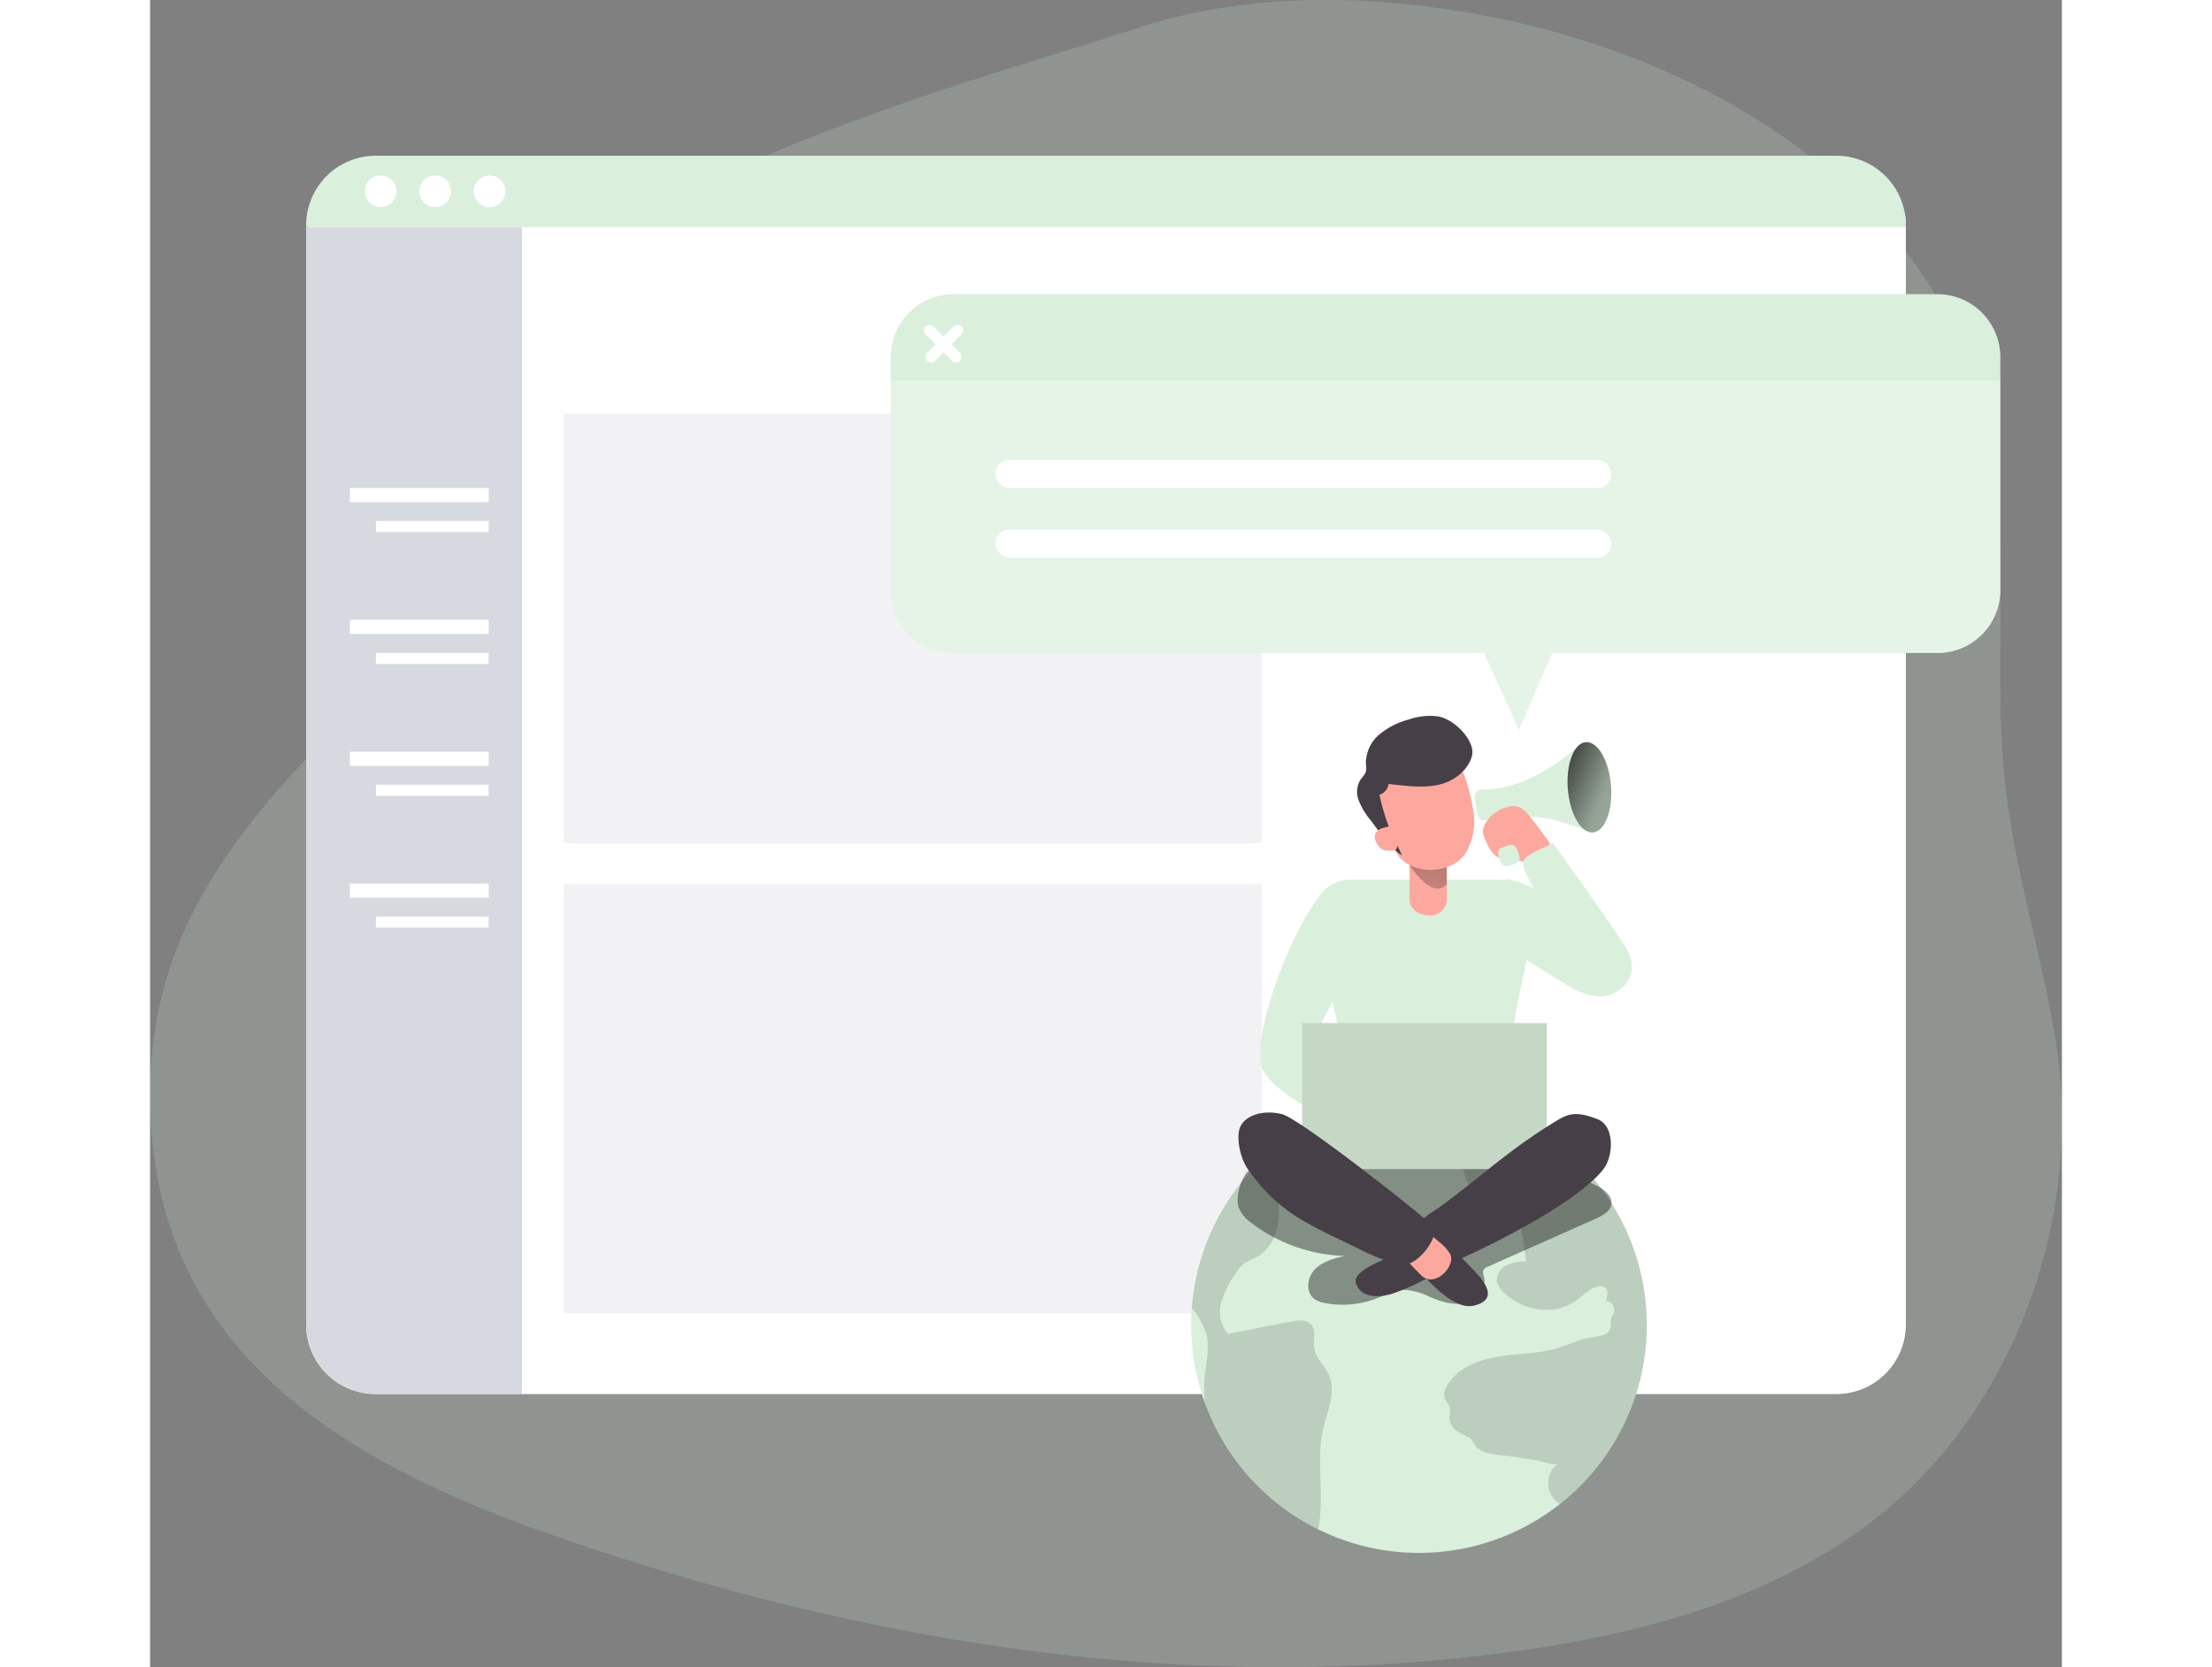 <svg id="Layer_1" data-name="Layer 1" xmlns="http://www.w3.org/2000/svg" xmlns:xlink="http://www.w3.org/1999/xlink" viewBox="0 0 339.19 295.78" width="406" height="306" class="illustration styles_illustrationTablet__1DWOa"><rect x="0" y="0" width="339.19" height="295.78" fill="#808080" stroke="none"/><defs><linearGradient id="linear-gradient" x1="279.73" y1="155.05" x2="335.81" y2="178.93" gradientTransform="translate(13.43 -22.29) rotate(4.52)" gradientUnits="userSpaceOnUse"><stop offset="0.01"></stop><stop offset="0.08" stop-opacity="0.69"></stop><stop offset="0.21" stop-opacity="0.32"></stop><stop offset="1" stop-opacity="0"></stop></linearGradient><linearGradient id="linear-gradient-2" x1="261.81" y1="162.17" x2="258.05" y2="193.97" gradientTransform="matrix(1, 0, 0, 1, 0, 0)" xlink:href="#linear-gradient"></linearGradient></defs><title>5</title><path d="M221.48,21.09a94.57,94.57,0,0,0-12.61,3.17C181.52,33.18,129.56,47,109.29,67.35,85.79,91,93,122.12,69.4,145.63c-19.55,19.45-35.86,38.49-35.81,68,.08,52,45,70.07,87,83.17,49.76,15.5,102.68,22.63,154.57,15.55,22-3,44.21-8.77,62.16-21.82,26.85-19.5,39.76-55.3,34.18-87.68-2.83-16.43-7.78-31.28-9.13-48.16-1.76-22,1.95-44.58-4.51-66.09-11.25-37.47-50.62-60-89.14-66.82C253.14,19,237,18.27,221.48,21.09Z" transform="translate(-33.59 -19.31)" fill="#daefdc" opacity="0.18" style="isolation: isolate;"></path><path d="M345.09,59.09v195.2a12.34,12.34,0,0,1-12.34,12.34H73.62a12.34,12.34,0,0,1-12.34-12.34V62.74A12.34,12.34,0,0,1,73.62,50.4H336.4A8.69,8.69,0,0,1,345.09,59.09Z" transform="translate(-33.59 -19.31)" fill="#fff"></path><rect x="73.37" y="73.44" width="123.87" height="76.13" fill="#d7d9e1" opacity="0.33"></rect><rect x="73.37" y="156.87" width="123.87" height="76.13" fill="#d7d9e1" opacity="0.33"></rect><path d="M345.09,59.28v.32H61.28v-.32A12.34,12.34,0,0,1,73.62,46.94H332.75A12.33,12.33,0,0,1,345.09,59.28Z" transform="translate(-33.59 -19.31)" fill="#daefdc"></path><path d="M99.57,59.6v207H73.62a12.34,12.34,0,0,1-12.34-12.34V59.6Z" transform="translate(-33.59 -19.31)" fill="#d7d9e1"></path><rect x="40.08" y="92.42" width="19.99" height="1.98" fill="#fff"></rect><rect x="35.44" y="86.57" width="24.64" height="2.51" fill="#fff"></rect><rect x="40.08" y="115.82" width="19.99" height="1.98" fill="#fff"></rect><rect x="35.44" y="109.96" width="24.64" height="2.51" fill="#fff"></rect><rect x="40.08" y="139.21" width="19.99" height="1.98" fill="#fff"></rect><rect x="35.44" y="133.36" width="24.64" height="2.51" fill="#fff"></rect><rect x="40.08" y="162.6" width="19.99" height="1.98" fill="#fff"></rect><rect x="35.44" y="156.75" width="24.64" height="2.51" fill="#fff"></rect><path d="M361.85,82.67V124a11.16,11.16,0,0,1-10.63,11.15,4.61,4.61,0,0,1-.53,0H282.34l-5.88,13.66-6.2-13.66H176.12a11.17,11.17,0,0,1-10.72-8.06A11,11,0,0,1,165,124V82.67A11.17,11.17,0,0,1,176.12,71.5H350.69A11.16,11.16,0,0,1,361.85,82.67Z" transform="translate(-33.59 -19.31)" fill="#daefdc"></path><path d="M361.85,86.85V124a11.16,11.16,0,0,1-10.63,11.15,4.61,4.61,0,0,1-.53,0H282.34l-5.88,13.66-6.2-13.66H176.12a11.17,11.17,0,0,1-10.72-8.06A11,11,0,0,1,165,124V86.85Z" transform="translate(-33.59 -19.31)" fill="#fff" opacity="0.33"></path><circle cx="40.9" cy="33.94" r="2.82" fill="#fff"></circle><circle cx="50.57" cy="33.94" r="2.82" fill="#fff"></circle><circle cx="60.24" cy="33.94" r="2.82" fill="#fff"></circle><path d="M299.13,254.39a40.42,40.42,0,1,1-80.84,0q0-1.56.12-3.09a40.42,40.42,0,0,1,80.72,3.09Z" transform="translate(-33.59 -19.31)" fill="#daefdc"></path><path d="M241.72,272.75c-1.34,5.84.3,12.07-.9,17.89a40.54,40.54,0,0,1-20.11-22.44,24.86,24.86,0,0,1,.15-6c.27-2.15.67-4.38.06-6.46a15,15,0,0,0-2.51-4.41,40.35,40.35,0,0,1,16.88-29.85,2.27,2.27,0,0,1,0,.82L233.6,230a23.33,23.33,0,0,1,0,6.88,7.91,7.91,0,0,1-3.75,5.52,18.21,18.21,0,0,0-2.17,1.07,6.9,6.9,0,0,0-1.65,2,16.3,16.3,0,0,0-2.46,5.15,5.75,5.75,0,0,0,1.28,5.33l11.27-2.19c1.18-.23,2.61-.39,3.42.5,1,1.06.36,2.75.57,4.18.27,1.82,1.89,3.13,2.64,4.82C244.05,266.19,242.46,269.56,241.72,272.75Z" transform="translate(-33.59 -19.31)" fill="#020202" opacity="0.14"></path><path d="M226.76,233.63a6.6,6.6,0,0,0,2.4,2.77,28.65,28.65,0,0,0,16.34,5.72c-1.91.47-3.93,1-5.29,2.43s-1.65,4-.07,5.21a4.49,4.49,0,0,0,1.85.71,16.63,16.63,0,0,0,9-.73c1.74-.65,3.45-1.61,5.31-1.59a11.42,11.42,0,0,1,4.27,1.22c2,.82,4.09,1.56,6.17,1.14s4-2.42,3.53-4.5c-.11-.49-.32-1-.08-1.45A1.55,1.55,0,0,1,271,244l19.13-8.51c1.21-.55,2.6-1.32,2.73-2.64s-1.21-2.45-2.45-3.09c-6.59-3.44-14.28-3.88-21.71-4.24l-13.19-.65c-6.38-.31-12.82-.62-19.19.13-2.21.26-6.11.29-7.8,1.94C227.05,228.34,226.08,231.82,226.76,233.63Z" transform="translate(-33.59 -19.31)" fill="#020202" opacity="0.4"></path><path d="M299.13,254.39a40.34,40.34,0,0,1-15.4,31.75,5,5,0,0,1-1.4-1.4c-1.21-1.83-.81-4.72,1.14-5.75-.68.36-3.35-.52-4.15-.64l-4.16-.65c-2-.31-5.46-.18-6.63-2.18a5.78,5.78,0,0,0-.47-.8,2.86,2.86,0,0,0-.86-.59c-1.25-.61-2.72-1.3-3-2.66-.21-1,.29-2.14-.22-3-.16-.28-.41-.5-.57-.77a2.58,2.58,0,0,1,.28-2.53c1.75-3.07,5.39-4.55,8.87-5.14s7.09-.51,10.49-1.49c2.14-.62,4.17-1.66,6.38-2,1.22-.17,2.74-.29,3.19-1.44.25-.65,0-1.4.26-2.06.1-.28.29-.52.39-.8a1.66,1.66,0,0,0-1.4-2.17c.28-.76.52-1.73-.08-2.27a1.62,1.62,0,0,0-1.47-.23c-1.45.37-2.5,1.59-3.72,2.45-4,2.87-9.56,1.85-12.94-1.52a3.63,3.63,0,0,1-1.12-1.82,2.91,2.91,0,0,1,1.71-2.9,8.45,8.45,0,0,1,3.5-.69l-1.35-8.8c-6.72,1.8-9.45-4.6-10.41-9.92s2.82-7.22,7.69-7.57A40.43,40.43,0,0,1,299.13,254.39Z" transform="translate(-33.59 -19.31)" fill="#020202" opacity="0.14"></path><rect x="273.53" y="163.77" width="3.06" height="8.34" rx="1.06" transform="translate(-45.97 2.9) rotate(-4.52)" fill="#daefdc"></rect><path d="M268.63,161.28l.43,2.39c.14.77.7,1.28,1.3,1.18,2.32-.4,8-1.19,12.09-.15a43.05,43.05,0,0,1,6.5,2.22c.83.37,1.66-.56,1.52-1.7L289,152.5c-.14-1.12-1.12-1.68-1.83-1-2.93,2.66-9.72,7.95-17.33,7.92C269,159.39,268.46,160.31,268.63,161.28Z" transform="translate(-33.59 -19.31)" fill="#daefdc"></path><ellipse cx="288.95" cy="158.97" rx="3.84" ry="8.03" transform="translate(-45.22 3.97) rotate(-4.52)" fill="#daefdc"></ellipse><ellipse cx="288.95" cy="158.97" rx="3.84" ry="8.03" transform="translate(-45.22 3.97) rotate(-4.52)" fill="url(#linear-gradient)"></ellipse><path d="M243.81,176.13c-4.72.67-16,27.18-12.64,33.25s21.91,13.15,21.91,13.15l-1-10.45s-12.69-5.4-11.68-8.77,8.31-15.95,8.31-15.95Z" transform="translate(-33.59 -19.31)" fill="#daefdc"></path><path d="M274,175.41c0-.66,4.39,1.19,4.59,1.3a47.85,47.85,0,0,1,7.14,4.83c2,1.6,4.09,3.16,6,4.93,1.73,1.64,4.07,3.66,3.65,6.32-.33,2-2.5,3.32-4.54,3.33a11.75,11.75,0,0,1-5.71-2c-3.56-2.05-6.93-4.26-10.39-6.51Z" transform="translate(-33.59 -19.31)" fill="#daefdc"></path><path d="M246.72,175.36h25.92a6.76,6.76,0,0,1,6.9,6.85s-4.94,20.18-5,26.95c0,3.71,1.17,14.79,1.17,14.79h-32s1.48-11.58,1.45-15.47c-.06-6.6-5.29-26.27-5.29-26.27A6.76,6.76,0,0,1,246.72,175.36Z" transform="translate(-33.59 -19.31)" fill="#daefdc"></path><path d="M278.16,163.91a4.4,4.4,0,0,0-1.72-1.43,3.54,3.54,0,0,0-2,0,6.2,6.2,0,0,0-4.13,3.26,2.43,2.43,0,0,0-.27,1.08,3.21,3.21,0,0,0,.29,1.08c.62,1.57,1.44,3.33,3.07,3.79a24.85,24.85,0,0,0,2.6.19c.57.09,1.11.31,1.68.41,1.44.26,4.33-.72,4.44-2.53.05-.89-1.09-2.08-1.57-2.77C279.77,165.92,279,164.9,278.16,163.91Z" transform="translate(-33.59 -19.31)" fill="#fca89e"></path><path d="M263.67,179.15a3,3,0,0,1-3.22,2.57c-3.18-.15-3.41-2.57-3.41-2.57V166.53h6.63Z" transform="translate(-33.59 -19.31)" fill="#fca89e"></path><path d="M257,172.77s4.15,6.47,6.63,3.36v-5.06Z" transform="translate(-33.59 -19.31)" fill="url(#linear-gradient-2)"></path><path d="M254.25,169.55c1.66,5.15,9.91,5.3,12.68,1.21a11.25,11.25,0,0,0,1.3-8.27,28.42,28.42,0,0,0-2.52-8c-.85-1.59-1.71-3-3.64-3.24a11.52,11.52,0,0,0-6.33,1.42,9,9,0,0,0-4.34,10.54,17.91,17.91,0,0,0,1.25,2.88A24.66,24.66,0,0,1,254.25,169.55Z" transform="translate(-33.59 -19.31)" fill="#fca89e"></path><rect x="204.39" y="181.51" width="43.42" height="25.89" fill="#daefdc"></rect><g opacity="0.1"><rect x="204.39" y="181.51" width="43.42" height="25.89" fill="#020202"></rect></g><path d="M256.78,240.52a11,11,0,0,1-3,1.68c-2.33,1-6.93,2.8-6.24,4.8.93,2.7,4.17,2.5,6.32,1.86a41.56,41.56,0,0,0,9.51-4.69Z" transform="translate(-33.59 -19.31)" fill="#473f47"></path><path d="M262.35,233.48c7.88-5.75,12-10,20.85-15.38,2.11-1.28,3.55-1.66,7.2-.23,3.11,1.22,2.78,6.57,1.08,8.8-5.09,6.69-24.71,15.93-28.68,17.33-1.7.6-7.75-4.49-5.3-6.92A46.3,46.3,0,0,1,262.35,233.48Z" transform="translate(-33.59 -19.31)" fill="#473f47"></path><path d="M258.71,244.56a26.71,26.71,0,0,0,4.16,4.27c2.67,2.07,4.52,2.75,6.69,1.74,3.14-1.46.25-4.55-2.19-7a34.26,34.26,0,0,0-6.21-5.12Z" transform="translate(-33.59 -19.31)" fill="#473f47"></path><path d="M259.11,237l3.37,2.79a7.94,7.94,0,0,1,1.76,2c1.09,2-2.69,6.21-5.15,3.76s-4.66-5.07-4.66-5.07Z" transform="translate(-33.59 -19.31)" fill="#fca89e"></path><path d="M249.09,241.39c-9.16-4.61-14.78-6.27-20.67-14.56-1.5-2.12-2.1-5.61-1.52-7.34.72-2.12,3.82-3.4,7.48-2.53,3.06.74,23.64,16.86,26.86,19.9,1.38,1.31-2.84,7.86-6.3,6.73A34.66,34.66,0,0,1,249.09,241.39Z" transform="translate(-33.59 -19.31)" fill="#473f47"></path><path d="M267.93,154a6.9,6.9,0,0,1-1.54,2.28,8.8,8.8,0,0,1-4.92,2.39c-2.7.43-5.44,0-8.16-.27a2.36,2.36,0,0,1-1.61,1.92,40.23,40.23,0,0,0,1.64,5.59c.67,1.78,1.63,3.44,2.35,5.18-2.24-1.55-4-4.19-5.6-6.33a12.28,12.28,0,0,1-2.06-3.41,4.2,4.2,0,0,1,.37-3.83,4.53,4.53,0,0,0,.9-1.3,3.61,3.61,0,0,0,0-1.27,6.65,6.65,0,0,1,2.32-5.28,13.45,13.45,0,0,1,5.27-2.71,11.39,11.39,0,0,1,5.17-.56c2.52.43,5.54,3.21,6.07,5.72A3.38,3.38,0,0,1,267.93,154Z" transform="translate(-33.59 -19.31)" fill="#473f47"></path><path d="M252.47,166.17a2.24,2.24,0,0,0-1.45.93,1.59,1.59,0,0,0-.07,1.23,3.54,3.54,0,0,0,.63,1.1,2.06,2.06,0,0,0,.51.51,2.2,2.2,0,0,0,1.1.28c.3,0,.6,0,.9,0a1.11,1.11,0,0,0,.44-.12.86.86,0,0,0,.3-.42,3.1,3.1,0,0,0,0-1.93,3.63,3.63,0,0,0-.83-1.59C253.61,165.79,253,166,252.47,166.17Z" transform="translate(-33.59 -19.31)" fill="#fca89e"></path><path d="M285.92,191.18a9.85,9.85,0,0,0,2.58,3.58,5,5,0,0,0,7.94-4.72,10,10,0,0,0-1.89-3.95q-5.88-8.7-12.09-17.2c-1.1.63-5,2.06-5.27,3.31s2.08,5,2.66,6.28c1,2.16,2,4.32,3,6.46S285.28,189.06,285.92,191.18Z" transform="translate(-33.59 -19.31)" fill="#daefdc"></path><rect x="272.91" y="169.34" width="3.48" height="3.48" rx="1.07" transform="translate(-73.55 76.14) rotate(-18.4)" fill="#daefdc"></rect><line x1="138.27" y1="58.62" x2="142.97" y2="63.31" fill="none" stroke="#fff" stroke-linecap="round" stroke-miterlimit="10" stroke-width="2"></line><line x1="143.25" y1="58.62" x2="138.55" y2="63.31" fill="none" stroke="#fff" stroke-linecap="round" stroke-miterlimit="10" stroke-width="2"></line><rect x="149.96" y="81.61" width="109.29" height="4.96" rx="2.48" fill="#fff"></rect><rect x="149.96" y="93.98" width="109.29" height="4.96" rx="2.48" fill="#fff"></rect></svg>
